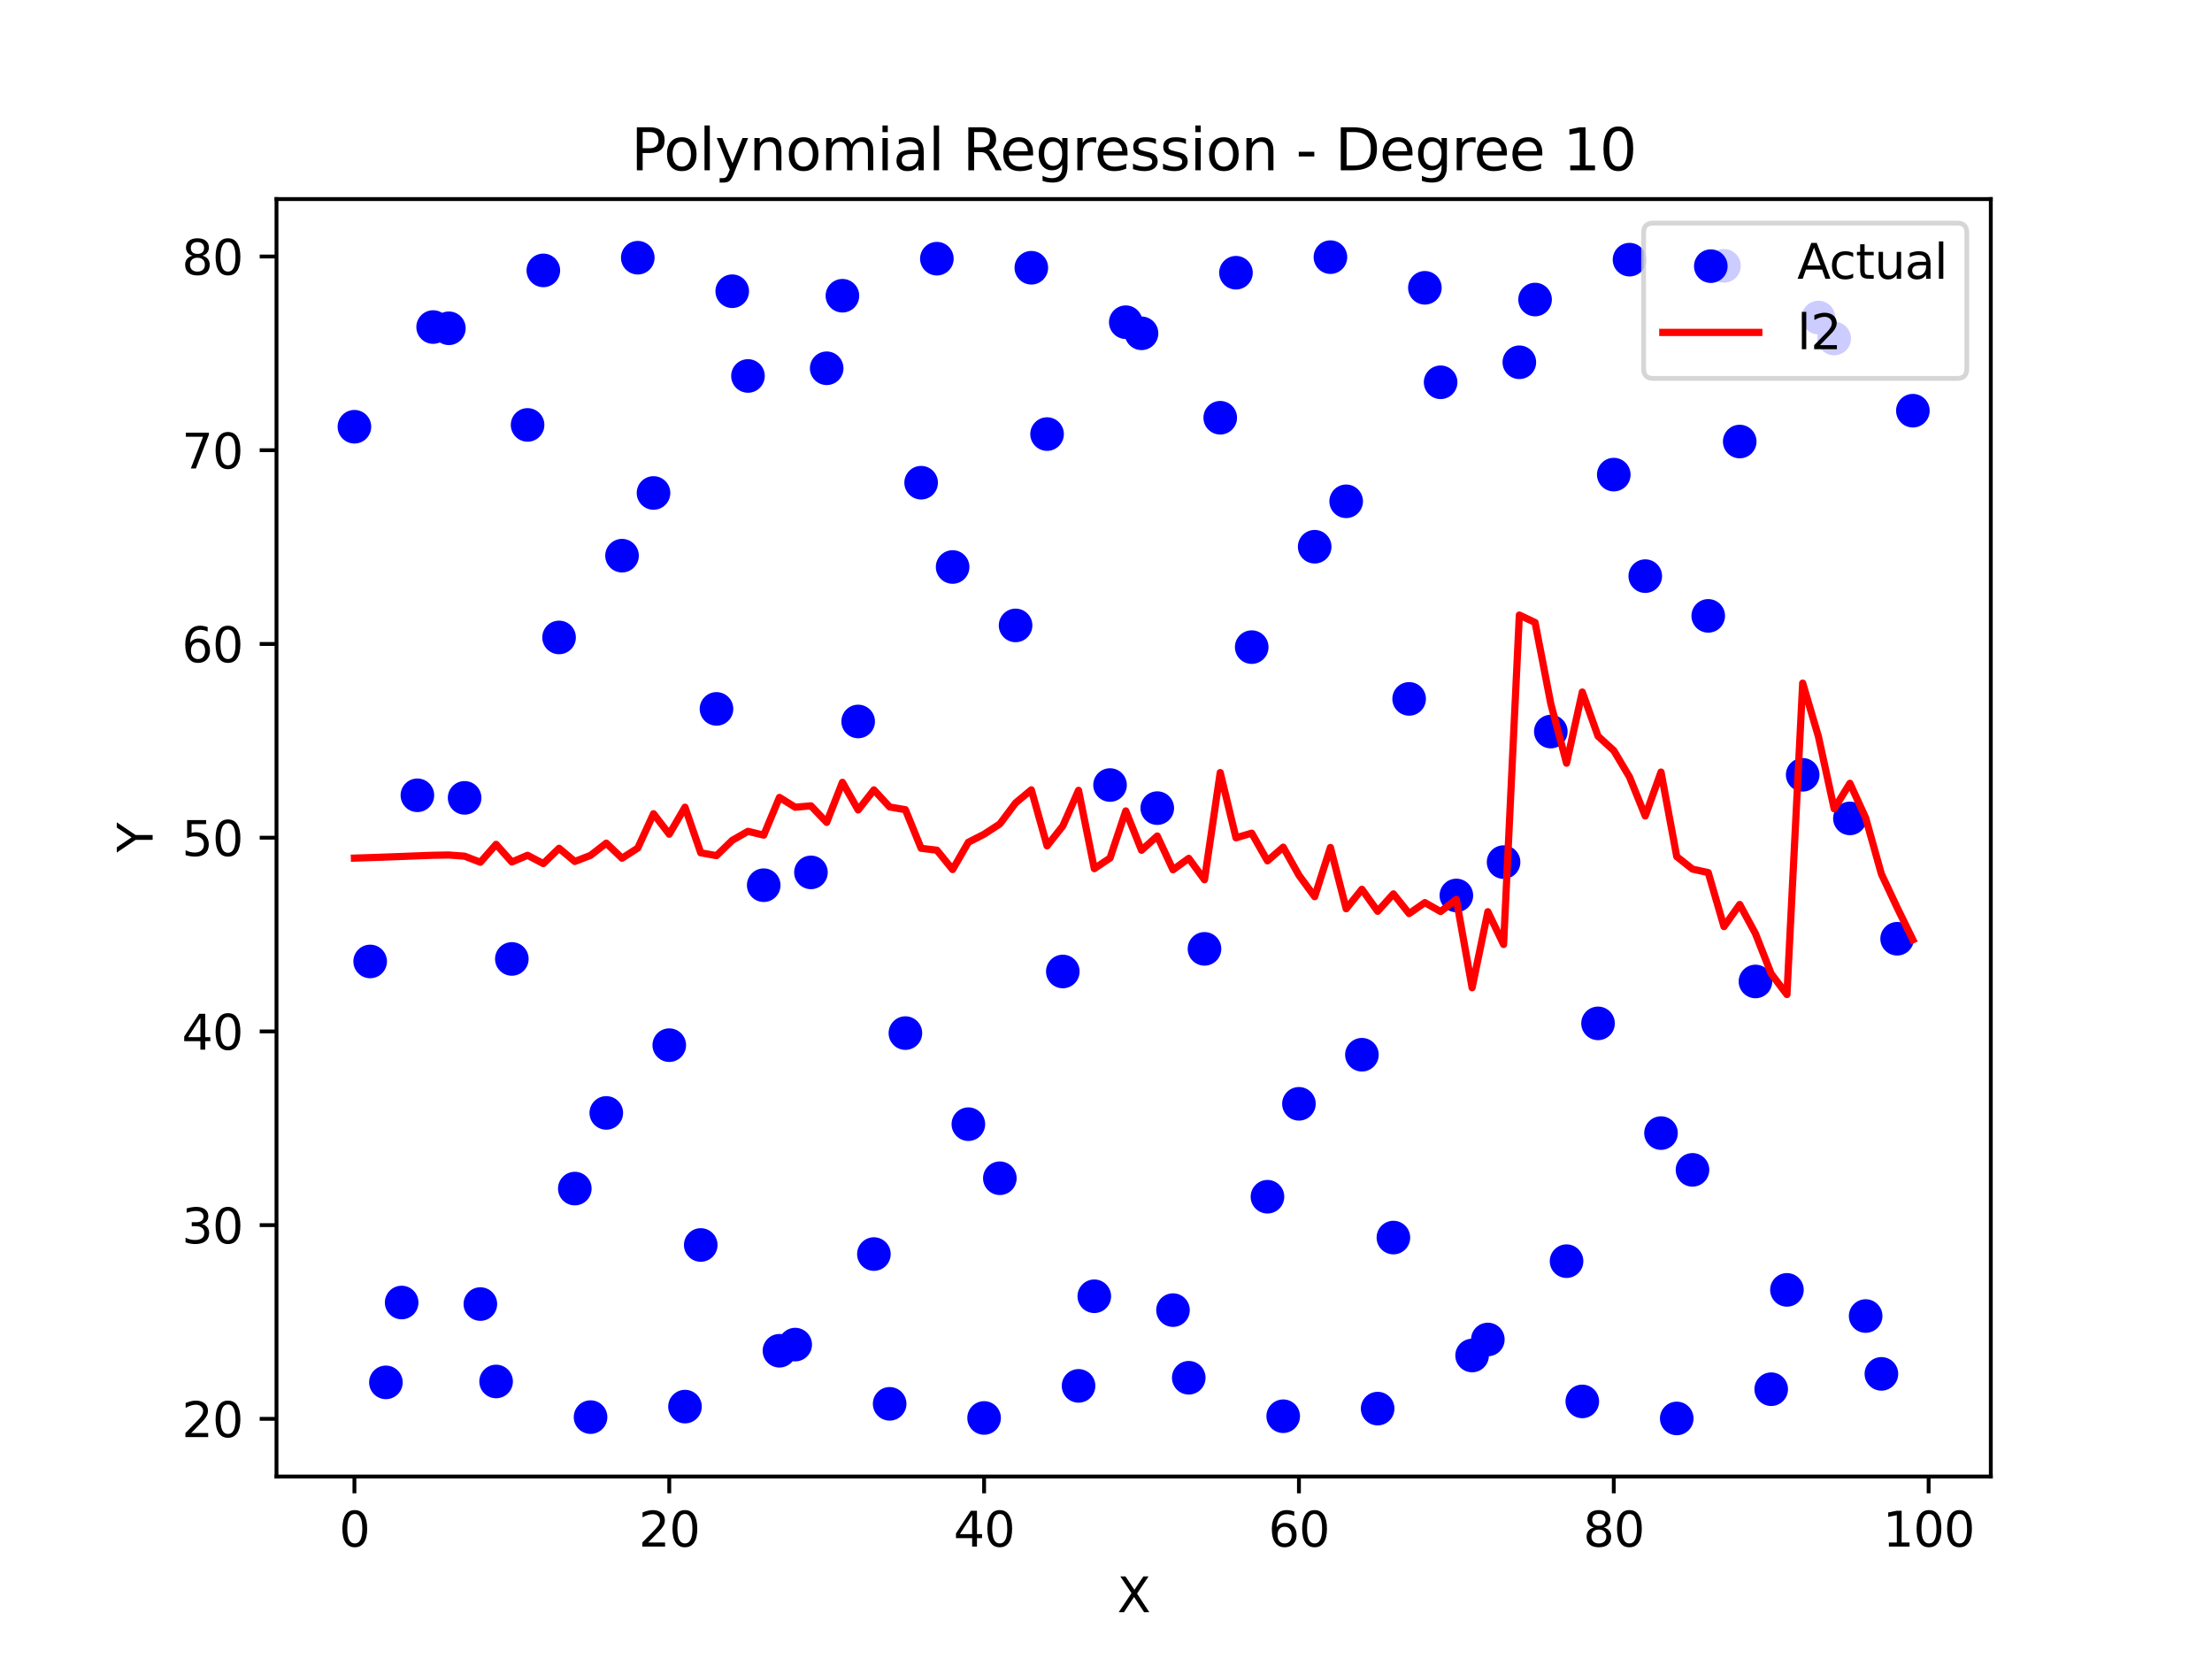 <?xml version="1.0" encoding="utf-8" standalone="no"?>
<!DOCTYPE svg PUBLIC "-//W3C//DTD SVG 1.1//EN"
  "http://www.w3.org/Graphics/SVG/1.1/DTD/svg11.dtd">
<svg xmlns:xlink="http://www.w3.org/1999/xlink" width="460.8pt" height="345.6pt" viewBox="0 0 460.8 345.6" xmlns="http://www.w3.org/2000/svg" version="1.1">
 <defs>
  <style type="text/css">*{stroke-linejoin: round; stroke-linecap: butt}</style>
 </defs>
 <g id="figure_1">
  <g id="patch_1">
   <path d="M 0 345.6 
L 460.8 345.6 
L 460.8 0 
L 0 0 
z
" style="fill: #ffffff"/>
  </g>
  <g id="axes_1">
   <g id="patch_2">
    <path d="M 57.6 307.584 
L 414.72 307.584 
L 414.72 41.472 
L 57.6 41.472 
z
" style="fill: #ffffff"/>
   </g>
   <g id="PathCollection_1">
    <defs>
     <path id="m6630c10054" d="M 0 3 
C 0.796 3 1.559 2.684 2.121 2.121 
C 2.684 1.559 3 0.796 3 0 
C 3 -0.796 2.684 -1.559 2.121 -2.121 
C 1.559 -2.684 0.796 -3 0 -3 
C -0.796 -3 -1.559 -2.684 -2.121 -2.121 
C -2.684 -1.559 -3 -0.796 -3 0 
C -3 0.796 -2.684 1.559 -2.121 2.121 
C -1.559 2.684 -0.796 3 0 3 
z
" style="stroke: #0000ff"/>
    </defs>
    <g clip-path="url(#pa561bbe839)">
     <use xlink:href="#m6630c10054" x="73.833" y="88.897" style="fill: #0000ff; stroke: #0000ff"/>
     <use xlink:href="#m6630c10054" x="77.112" y="200.288" style="fill: #0000ff; stroke: #0000ff"/>
     <use xlink:href="#m6630c10054" x="80.391" y="287.974" style="fill: #0000ff; stroke: #0000ff"/>
     <use xlink:href="#m6630c10054" x="83.671" y="271.338" style="fill: #0000ff; stroke: #0000ff"/>
     <use xlink:href="#m6630c10054" x="86.95" y="165.674" style="fill: #0000ff; stroke: #0000ff"/>
     <use xlink:href="#m6630c10054" x="90.229" y="68.13" style="fill: #0000ff; stroke: #0000ff"/>
     <use xlink:href="#m6630c10054" x="93.509" y="68.387" style="fill: #0000ff; stroke: #0000ff"/>
     <use xlink:href="#m6630c10054" x="96.788" y="166.209" style="fill: #0000ff; stroke: #0000ff"/>
     <use xlink:href="#m6630c10054" x="100.067" y="271.659" style="fill: #0000ff; stroke: #0000ff"/>
     <use xlink:href="#m6630c10054" x="103.347" y="287.786" style="fill: #0000ff; stroke: #0000ff"/>
     <use xlink:href="#m6630c10054" x="106.626" y="199.764" style="fill: #0000ff; stroke: #0000ff"/>
     <use xlink:href="#m6630c10054" x="109.905" y="88.519" style="fill: #0000ff; stroke: #0000ff"/>
     <use xlink:href="#m6630c10054" x="113.185" y="56.33" style="fill: #0000ff; stroke: #0000ff"/>
     <use xlink:href="#m6630c10054" x="116.464" y="132.79" style="fill: #0000ff; stroke: #0000ff"/>
     <use xlink:href="#m6630c10054" x="119.743" y="247.604" style="fill: #0000ff; stroke: #0000ff"/>
     <use xlink:href="#m6630c10054" x="123.023" y="295.211" style="fill: #0000ff; stroke: #0000ff"/>
     <use xlink:href="#m6630c10054" x="126.302" y="231.842" style="fill: #0000ff; stroke: #0000ff"/>
     <use xlink:href="#m6630c10054" x="129.581" y="115.758" style="fill: #0000ff; stroke: #0000ff"/>
     <use xlink:href="#m6630c10054" x="132.861" y="53.686" style="fill: #0000ff; stroke: #0000ff"/>
     <use xlink:href="#m6630c10054" x="136.14" y="102.695" style="fill: #0000ff; stroke: #0000ff"/>
     <use xlink:href="#m6630c10054" x="139.42" y="217.726" style="fill: #0000ff; stroke: #0000ff"/>
     <use xlink:href="#m6630c10054" x="142.699" y="293.02" style="fill: #0000ff; stroke: #0000ff"/>
     <use xlink:href="#m6630c10054" x="145.978" y="259.352" style="fill: #0000ff; stroke: #0000ff"/>
     <use xlink:href="#m6630c10054" x="149.258" y="147.677" style="fill: #0000ff; stroke: #0000ff"/>
     <use xlink:href="#m6630c10054" x="152.537" y="60.668" style="fill: #0000ff; stroke: #0000ff"/>
     <use xlink:href="#m6630c10054" x="155.816" y="78.32" style="fill: #0000ff; stroke: #0000ff"/>
     <use xlink:href="#m6630c10054" x="159.096" y="184.405" style="fill: #0000ff; stroke: #0000ff"/>
     <use xlink:href="#m6630c10054" x="162.375" y="281.388" style="fill: #0000ff; stroke: #0000ff"/>
     <use xlink:href="#m6630c10054" x="165.654" y="280.104" style="fill: #0000ff; stroke: #0000ff"/>
     <use xlink:href="#m6630c10054" x="168.934" y="181.733" style="fill: #0000ff; stroke: #0000ff"/>
     <use xlink:href="#m6630c10054" x="172.213" y="76.717" style="fill: #0000ff; stroke: #0000ff"/>
     <use xlink:href="#m6630c10054" x="175.492" y="61.607" style="fill: #0000ff; stroke: #0000ff"/>
     <use xlink:href="#m6630c10054" x="178.772" y="150.296" style="fill: #0000ff; stroke: #0000ff"/>
     <use xlink:href="#m6630c10054" x="182.051" y="261.243" style="fill: #0000ff; stroke: #0000ff"/>
     <use xlink:href="#m6630c10054" x="185.33" y="292.444" style="fill: #0000ff; stroke: #0000ff"/>
     <use xlink:href="#m6630c10054" x="188.61" y="215.213" style="fill: #0000ff; stroke: #0000ff"/>
     <use xlink:href="#m6630c10054" x="191.889" y="100.556" style="fill: #0000ff; stroke: #0000ff"/>
     <use xlink:href="#m6630c10054" x="195.168" y="53.888" style="fill: #0000ff; stroke: #0000ff"/>
     <use xlink:href="#m6630c10054" x="198.448" y="118.115" style="fill: #0000ff; stroke: #0000ff"/>
     <use xlink:href="#m6630c10054" x="201.727" y="234.187" style="fill: #0000ff; stroke: #0000ff"/>
     <use xlink:href="#m6630c10054" x="205.006" y="295.388" style="fill: #0000ff; stroke: #0000ff"/>
     <use xlink:href="#m6630c10054" x="208.286" y="245.45" style="fill: #0000ff; stroke: #0000ff"/>
     <use xlink:href="#m6630c10054" x="211.565" y="130.286" style="fill: #0000ff; stroke: #0000ff"/>
     <use xlink:href="#m6630c10054" x="214.844" y="55.777" style="fill: #0000ff; stroke: #0000ff"/>
     <use xlink:href="#m6630c10054" x="218.124" y="90.426" style="fill: #0000ff; stroke: #0000ff"/>
     <use xlink:href="#m6630c10054" x="221.403" y="202.378" style="fill: #0000ff; stroke: #0000ff"/>
     <use xlink:href="#m6630c10054" x="224.682" y="288.704" style="fill: #0000ff; stroke: #0000ff"/>
     <use xlink:href="#m6630c10054" x="227.962" y="270.036" style="fill: #0000ff; stroke: #0000ff"/>
     <use xlink:href="#m6630c10054" x="231.241" y="163.538" style="fill: #0000ff; stroke: #0000ff"/>
     <use xlink:href="#m6630c10054" x="234.52" y="67.123" style="fill: #0000ff; stroke: #0000ff"/>
     <use xlink:href="#m6630c10054" x="237.8" y="69.435" style="fill: #0000ff; stroke: #0000ff"/>
     <use xlink:href="#m6630c10054" x="241.079" y="168.348" style="fill: #0000ff; stroke: #0000ff"/>
     <use xlink:href="#m6630c10054" x="244.358" y="272.922" style="fill: #0000ff; stroke: #0000ff"/>
     <use xlink:href="#m6630c10054" x="247.638" y="287.012" style="fill: #0000ff; stroke: #0000ff"/>
     <use xlink:href="#m6630c10054" x="250.917" y="197.664" style="fill: #0000ff; stroke: #0000ff"/>
     <use xlink:href="#m6630c10054" x="254.196" y="87.024" style="fill: #0000ff; stroke: #0000ff"/>
     <use xlink:href="#m6630c10054" x="257.476" y="56.814" style="fill: #0000ff; stroke: #0000ff"/>
     <use xlink:href="#m6630c10054" x="260.755" y="134.809" style="fill: #0000ff; stroke: #0000ff"/>
     <use xlink:href="#m6630c10054" x="264.034" y="249.301" style="fill: #0000ff; stroke: #0000ff"/>
     <use xlink:href="#m6630c10054" x="267.314" y="295.026" style="fill: #0000ff; stroke: #0000ff"/>
     <use xlink:href="#m6630c10054" x="270.593" y="229.945" style="fill: #0000ff; stroke: #0000ff"/>
     <use xlink:href="#m6630c10054" x="273.872" y="113.894" style="fill: #0000ff; stroke: #0000ff"/>
     <use xlink:href="#m6630c10054" x="277.152" y="53.568" style="fill: #0000ff; stroke: #0000ff"/>
     <use xlink:href="#m6630c10054" x="280.431" y="104.432" style="fill: #0000ff; stroke: #0000ff"/>
     <use xlink:href="#m6630c10054" x="283.71" y="219.721" style="fill: #0000ff; stroke: #0000ff"/>
     <use xlink:href="#m6630c10054" x="286.99" y="293.439" style="fill: #0000ff; stroke: #0000ff"/>
     <use xlink:href="#m6630c10054" x="290.269" y="257.81" style="fill: #0000ff; stroke: #0000ff"/>
     <use xlink:href="#m6630c10054" x="293.548" y="145.591" style="fill: #0000ff; stroke: #0000ff"/>
     <use xlink:href="#m6630c10054" x="296.828" y="59.956" style="fill: #0000ff; stroke: #0000ff"/>
     <use xlink:href="#m6630c10054" x="300.107" y="79.637" style="fill: #0000ff; stroke: #0000ff"/>
     <use xlink:href="#m6630c10054" x="303.386" y="186.54" style="fill: #0000ff; stroke: #0000ff"/>
     <use xlink:href="#m6630c10054" x="306.666" y="282.378" style="fill: #0000ff; stroke: #0000ff"/>
     <use xlink:href="#m6630c10054" x="309.945" y="279.039" style="fill: #0000ff; stroke: #0000ff"/>
     <use xlink:href="#m6630c10054" x="313.224" y="179.592" style="fill: #0000ff; stroke: #0000ff"/>
     <use xlink:href="#m6630c10054" x="316.504" y="75.469" style="fill: #0000ff; stroke: #0000ff"/>
     <use xlink:href="#m6630c10054" x="319.783" y="62.399" style="fill: #0000ff; stroke: #0000ff"/>
     <use xlink:href="#m6630c10054" x="323.062" y="152.399" style="fill: #0000ff; stroke: #0000ff"/>
     <use xlink:href="#m6630c10054" x="326.342" y="262.724" style="fill: #0000ff; stroke: #0000ff"/>
     <use xlink:href="#m6630c10054" x="329.621" y="291.941" style="fill: #0000ff; stroke: #0000ff"/>
     <use xlink:href="#m6630c10054" x="332.9" y="213.188" style="fill: #0000ff; stroke: #0000ff"/>
     <use xlink:href="#m6630c10054" x="336.18" y="98.871" style="fill: #0000ff; stroke: #0000ff"/>
     <use xlink:href="#m6630c10054" x="339.459" y="54.091" style="fill: #0000ff; stroke: #0000ff"/>
     <use xlink:href="#m6630c10054" x="342.739" y="120.02" style="fill: #0000ff; stroke: #0000ff"/>
     <use xlink:href="#m6630c10054" x="346.018" y="236.043" style="fill: #0000ff; stroke: #0000ff"/>
     <use xlink:href="#m6630c10054" x="349.297" y="295.488" style="fill: #0000ff; stroke: #0000ff"/>
     <use xlink:href="#m6630c10054" x="352.577" y="243.703" style="fill: #0000ff; stroke: #0000ff"/>
     <use xlink:href="#m6630c10054" x="355.856" y="128.298" style="fill: #0000ff; stroke: #0000ff"/>
     <use xlink:href="#m6630c10054" x="359.135" y="55.376" style="fill: #0000ff; stroke: #0000ff"/>
     <use xlink:href="#m6630c10054" x="362.415" y="91.981" style="fill: #0000ff; stroke: #0000ff"/>
     <use xlink:href="#m6630c10054" x="365.694" y="204.459" style="fill: #0000ff; stroke: #0000ff"/>
     <use xlink:href="#m6630c10054" x="368.973" y="289.398" style="fill: #0000ff; stroke: #0000ff"/>
     <use xlink:href="#m6630c10054" x="372.253" y="268.705" style="fill: #0000ff; stroke: #0000ff"/>
     <use xlink:href="#m6630c10054" x="375.532" y="161.406" style="fill: #0000ff; stroke: #0000ff"/>
     <use xlink:href="#m6630c10054" x="378.811" y="66.15" style="fill: #0000ff; stroke: #0000ff"/>
     <use xlink:href="#m6630c10054" x="382.091" y="70.516" style="fill: #0000ff; stroke: #0000ff"/>
     <use xlink:href="#m6630c10054" x="385.37" y="170.489" style="fill: #0000ff; stroke: #0000ff"/>
     <use xlink:href="#m6630c10054" x="388.649" y="274.155" style="fill: #0000ff; stroke: #0000ff"/>
     <use xlink:href="#m6630c10054" x="391.929" y="286.203" style="fill: #0000ff; stroke: #0000ff"/>
     <use xlink:href="#m6630c10054" x="395.208" y="195.557" style="fill: #0000ff; stroke: #0000ff"/>
     <use xlink:href="#m6630c10054" x="398.487" y="85.556" style="fill: #0000ff; stroke: #0000ff"/>
    </g>
   </g>
   <g id="matplotlib.axis_1">
    <g id="xtick_1">
     <g id="line2d_1">
      <defs>
       <path id="m6a0339ea42" d="M 0 0 
L 0 3.5 
" style="stroke: #000000; stroke-width: 0.8"/>
      </defs>
      <g>
       <use xlink:href="#m6a0339ea42" x="73.833" y="307.584" style="stroke: #000000; stroke-width: 0.8"/>
      </g>
     </g>
     <g id="text_1">
      <!-- 0 -->
      <g transform="translate(70.651 322.182) scale(0.1 -0.1)">
       <defs>
        <path id="DejaVuSans-30" d="M 2034 4250 
Q 1547 4250 1301 3770 
Q 1056 3291 1056 2328 
Q 1056 1369 1301 889 
Q 1547 409 2034 409 
Q 2525 409 2770 889 
Q 3016 1369 3016 2328 
Q 3016 3291 2770 3770 
Q 2525 4250 2034 4250 
z
M 2034 4750 
Q 2819 4750 3233 4129 
Q 3647 3509 3647 2328 
Q 3647 1150 3233 529 
Q 2819 -91 2034 -91 
Q 1250 -91 836 529 
Q 422 1150 422 2328 
Q 422 3509 836 4129 
Q 1250 4750 2034 4750 
z
" transform="scale(0.016)"/>
       </defs>
       <use xlink:href="#DejaVuSans-30"/>
      </g>
     </g>
    </g>
    <g id="xtick_2">
     <g id="line2d_2">
      <g>
       <use xlink:href="#m6a0339ea42" x="139.42" y="307.584" style="stroke: #000000; stroke-width: 0.8"/>
      </g>
     </g>
     <g id="text_2">
      <!-- 20 -->
      <g transform="translate(133.057 322.182) scale(0.1 -0.1)">
       <defs>
        <path id="DejaVuSans-32" d="M 1228 531 
L 3431 531 
L 3431 0 
L 469 0 
L 469 531 
Q 828 903 1448 1529 
Q 2069 2156 2228 2338 
Q 2531 2678 2651 2914 
Q 2772 3150 2772 3378 
Q 2772 3750 2511 3984 
Q 2250 4219 1831 4219 
Q 1534 4219 1204 4116 
Q 875 4013 500 3803 
L 500 4441 
Q 881 4594 1212 4672 
Q 1544 4750 1819 4750 
Q 2544 4750 2975 4387 
Q 3406 4025 3406 3419 
Q 3406 3131 3298 2873 
Q 3191 2616 2906 2266 
Q 2828 2175 2409 1742 
Q 1991 1309 1228 531 
z
" transform="scale(0.016)"/>
       </defs>
       <use xlink:href="#DejaVuSans-32"/>
       <use xlink:href="#DejaVuSans-30" x="63.623"/>
      </g>
     </g>
    </g>
    <g id="xtick_3">
     <g id="line2d_3">
      <g>
       <use xlink:href="#m6a0339ea42" x="205.006" y="307.584" style="stroke: #000000; stroke-width: 0.8"/>
      </g>
     </g>
     <g id="text_3">
      <!-- 40 -->
      <g transform="translate(198.644 322.182) scale(0.1 -0.1)">
       <defs>
        <path id="DejaVuSans-34" d="M 2419 4116 
L 825 1625 
L 2419 1625 
L 2419 4116 
z
M 2253 4666 
L 3047 4666 
L 3047 1625 
L 3713 1625 
L 3713 1100 
L 3047 1100 
L 3047 0 
L 2419 0 
L 2419 1100 
L 313 1100 
L 313 1709 
L 2253 4666 
z
" transform="scale(0.016)"/>
       </defs>
       <use xlink:href="#DejaVuSans-34"/>
       <use xlink:href="#DejaVuSans-30" x="63.623"/>
      </g>
     </g>
    </g>
    <g id="xtick_4">
     <g id="line2d_4">
      <g>
       <use xlink:href="#m6a0339ea42" x="270.593" y="307.584" style="stroke: #000000; stroke-width: 0.8"/>
      </g>
     </g>
     <g id="text_4">
      <!-- 60 -->
      <g transform="translate(264.231 322.182) scale(0.1 -0.1)">
       <defs>
        <path id="DejaVuSans-36" d="M 2113 2584 
Q 1688 2584 1439 2293 
Q 1191 2003 1191 1497 
Q 1191 994 1439 701 
Q 1688 409 2113 409 
Q 2538 409 2786 701 
Q 3034 994 3034 1497 
Q 3034 2003 2786 2293 
Q 2538 2584 2113 2584 
z
M 3366 4563 
L 3366 3988 
Q 3128 4100 2886 4159 
Q 2644 4219 2406 4219 
Q 1781 4219 1451 3797 
Q 1122 3375 1075 2522 
Q 1259 2794 1537 2939 
Q 1816 3084 2150 3084 
Q 2853 3084 3261 2657 
Q 3669 2231 3669 1497 
Q 3669 778 3244 343 
Q 2819 -91 2113 -91 
Q 1303 -91 875 529 
Q 447 1150 447 2328 
Q 447 3434 972 4092 
Q 1497 4750 2381 4750 
Q 2619 4750 2861 4703 
Q 3103 4656 3366 4563 
z
" transform="scale(0.016)"/>
       </defs>
       <use xlink:href="#DejaVuSans-36"/>
       <use xlink:href="#DejaVuSans-30" x="63.623"/>
      </g>
     </g>
    </g>
    <g id="xtick_5">
     <g id="line2d_5">
      <g>
       <use xlink:href="#m6a0339ea42" x="336.18" y="307.584" style="stroke: #000000; stroke-width: 0.8"/>
      </g>
     </g>
     <g id="text_5">
      <!-- 80 -->
      <g transform="translate(329.817 322.182) scale(0.1 -0.1)">
       <defs>
        <path id="DejaVuSans-38" d="M 2034 2216 
Q 1584 2216 1326 1975 
Q 1069 1734 1069 1313 
Q 1069 891 1326 650 
Q 1584 409 2034 409 
Q 2484 409 2743 651 
Q 3003 894 3003 1313 
Q 3003 1734 2745 1975 
Q 2488 2216 2034 2216 
z
M 1403 2484 
Q 997 2584 770 2862 
Q 544 3141 544 3541 
Q 544 4100 942 4425 
Q 1341 4750 2034 4750 
Q 2731 4750 3128 4425 
Q 3525 4100 3525 3541 
Q 3525 3141 3298 2862 
Q 3072 2584 2669 2484 
Q 3125 2378 3379 2068 
Q 3634 1759 3634 1313 
Q 3634 634 3220 271 
Q 2806 -91 2034 -91 
Q 1263 -91 848 271 
Q 434 634 434 1313 
Q 434 1759 690 2068 
Q 947 2378 1403 2484 
z
M 1172 3481 
Q 1172 3119 1398 2916 
Q 1625 2713 2034 2713 
Q 2441 2713 2670 2916 
Q 2900 3119 2900 3481 
Q 2900 3844 2670 4047 
Q 2441 4250 2034 4250 
Q 1625 4250 1398 4047 
Q 1172 3844 1172 3481 
z
" transform="scale(0.016)"/>
       </defs>
       <use xlink:href="#DejaVuSans-38"/>
       <use xlink:href="#DejaVuSans-30" x="63.623"/>
      </g>
     </g>
    </g>
    <g id="xtick_6">
     <g id="line2d_6">
      <g>
       <use xlink:href="#m6a0339ea42" x="401.767" y="307.584" style="stroke: #000000; stroke-width: 0.8"/>
      </g>
     </g>
     <g id="text_6">
      <!-- 100 -->
      <g transform="translate(392.223 322.182) scale(0.1 -0.1)">
       <defs>
        <path id="DejaVuSans-31" d="M 794 531 
L 1825 531 
L 1825 4091 
L 703 3866 
L 703 4441 
L 1819 4666 
L 2450 4666 
L 2450 531 
L 3481 531 
L 3481 0 
L 794 0 
L 794 531 
z
" transform="scale(0.016)"/>
       </defs>
       <use xlink:href="#DejaVuSans-31"/>
       <use xlink:href="#DejaVuSans-30" x="63.623"/>
       <use xlink:href="#DejaVuSans-30" x="127.246"/>
      </g>
     </g>
    </g>
    <g id="text_7">
     <!-- X -->
     <g transform="translate(232.735 335.861) scale(0.1 -0.1)">
      <defs>
       <path id="DejaVuSans-58" d="M 403 4666 
L 1081 4666 
L 2241 2931 
L 3406 4666 
L 4084 4666 
L 2584 2425 
L 4184 0 
L 3506 0 
L 2194 1984 
L 872 0 
L 191 0 
L 1856 2491 
L 403 4666 
z
" transform="scale(0.016)"/>
      </defs>
      <use xlink:href="#DejaVuSans-58"/>
     </g>
    </g>
   </g>
   <g id="matplotlib.axis_2">
    <g id="ytick_1">
     <g id="line2d_7">
      <defs>
       <path id="me5b2d4d2a2" d="M 0 0 
L -3.5 0 
" style="stroke: #000000; stroke-width: 0.8"/>
      </defs>
      <g>
       <use xlink:href="#me5b2d4d2a2" x="57.6" y="295.574" style="stroke: #000000; stroke-width: 0.8"/>
      </g>
     </g>
     <g id="text_8">
      <!-- 20 -->
      <g transform="translate(37.875 299.373) scale(0.1 -0.1)">
       <use xlink:href="#DejaVuSans-32"/>
       <use xlink:href="#DejaVuSans-30" x="63.623"/>
      </g>
     </g>
    </g>
    <g id="ytick_2">
     <g id="line2d_8">
      <g>
       <use xlink:href="#me5b2d4d2a2" x="57.6" y="255.218" style="stroke: #000000; stroke-width: 0.8"/>
      </g>
     </g>
     <g id="text_9">
      <!-- 30 -->
      <g transform="translate(37.875 259.017) scale(0.1 -0.1)">
       <defs>
        <path id="DejaVuSans-33" d="M 2597 2516 
Q 3050 2419 3304 2112 
Q 3559 1806 3559 1356 
Q 3559 666 3084 287 
Q 2609 -91 1734 -91 
Q 1441 -91 1130 -33 
Q 819 25 488 141 
L 488 750 
Q 750 597 1062 519 
Q 1375 441 1716 441 
Q 2309 441 2620 675 
Q 2931 909 2931 1356 
Q 2931 1769 2642 2001 
Q 2353 2234 1838 2234 
L 1294 2234 
L 1294 2753 
L 1863 2753 
Q 2328 2753 2575 2939 
Q 2822 3125 2822 3475 
Q 2822 3834 2567 4026 
Q 2313 4219 1838 4219 
Q 1578 4219 1281 4162 
Q 984 4106 628 3988 
L 628 4550 
Q 988 4650 1302 4700 
Q 1616 4750 1894 4750 
Q 2613 4750 3031 4423 
Q 3450 4097 3450 3541 
Q 3450 3153 3228 2886 
Q 3006 2619 2597 2516 
z
" transform="scale(0.016)"/>
       </defs>
       <use xlink:href="#DejaVuSans-33"/>
       <use xlink:href="#DejaVuSans-30" x="63.623"/>
      </g>
     </g>
    </g>
    <g id="ytick_3">
     <g id="line2d_9">
      <g>
       <use xlink:href="#me5b2d4d2a2" x="57.6" y="214.862" style="stroke: #000000; stroke-width: 0.8"/>
      </g>
     </g>
     <g id="text_10">
      <!-- 40 -->
      <g transform="translate(37.875 218.661) scale(0.1 -0.1)">
       <use xlink:href="#DejaVuSans-34"/>
       <use xlink:href="#DejaVuSans-30" x="63.623"/>
      </g>
     </g>
    </g>
    <g id="ytick_4">
     <g id="line2d_10">
      <g>
       <use xlink:href="#me5b2d4d2a2" x="57.6" y="174.505" style="stroke: #000000; stroke-width: 0.8"/>
      </g>
     </g>
     <g id="text_11">
      <!-- 50 -->
      <g transform="translate(37.875 178.305) scale(0.1 -0.1)">
       <defs>
        <path id="DejaVuSans-35" d="M 691 4666 
L 3169 4666 
L 3169 4134 
L 1269 4134 
L 1269 2991 
Q 1406 3038 1543 3061 
Q 1681 3084 1819 3084 
Q 2600 3084 3056 2656 
Q 3513 2228 3513 1497 
Q 3513 744 3044 326 
Q 2575 -91 1722 -91 
Q 1428 -91 1123 -41 
Q 819 9 494 109 
L 494 744 
Q 775 591 1075 516 
Q 1375 441 1709 441 
Q 2250 441 2565 725 
Q 2881 1009 2881 1497 
Q 2881 1984 2565 2268 
Q 2250 2553 1709 2553 
Q 1456 2553 1204 2497 
Q 953 2441 691 2322 
L 691 4666 
z
" transform="scale(0.016)"/>
       </defs>
       <use xlink:href="#DejaVuSans-35"/>
       <use xlink:href="#DejaVuSans-30" x="63.623"/>
      </g>
     </g>
    </g>
    <g id="ytick_5">
     <g id="line2d_11">
      <g>
       <use xlink:href="#me5b2d4d2a2" x="57.6" y="134.149" style="stroke: #000000; stroke-width: 0.8"/>
      </g>
     </g>
     <g id="text_12">
      <!-- 60 -->
      <g transform="translate(37.875 137.949) scale(0.1 -0.1)">
       <use xlink:href="#DejaVuSans-36"/>
       <use xlink:href="#DejaVuSans-30" x="63.623"/>
      </g>
     </g>
    </g>
    <g id="ytick_6">
     <g id="line2d_12">
      <g>
       <use xlink:href="#me5b2d4d2a2" x="57.6" y="93.793" style="stroke: #000000; stroke-width: 0.8"/>
      </g>
     </g>
     <g id="text_13">
      <!-- 70 -->
      <g transform="translate(37.875 97.593) scale(0.1 -0.1)">
       <defs>
        <path id="DejaVuSans-37" d="M 525 4666 
L 3525 4666 
L 3525 4397 
L 1831 0 
L 1172 0 
L 2766 4134 
L 525 4134 
L 525 4666 
z
" transform="scale(0.016)"/>
       </defs>
       <use xlink:href="#DejaVuSans-37"/>
       <use xlink:href="#DejaVuSans-30" x="63.623"/>
      </g>
     </g>
    </g>
    <g id="ytick_7">
     <g id="line2d_13">
      <g>
       <use xlink:href="#me5b2d4d2a2" x="57.6" y="53.437" style="stroke: #000000; stroke-width: 0.8"/>
      </g>
     </g>
     <g id="text_14">
      <!-- 80 -->
      <g transform="translate(37.875 57.237) scale(0.1 -0.1)">
       <use xlink:href="#DejaVuSans-38"/>
       <use xlink:href="#DejaVuSans-30" x="63.623"/>
      </g>
     </g>
    </g>
    <g id="text_15">
     <!-- Y -->
     <g transform="translate(31.795 177.582) rotate(-90) scale(0.1 -0.1)">
      <defs>
       <path id="DejaVuSans-59" d="M -13 4666 
L 666 4666 
L 1959 2747 
L 3244 4666 
L 3922 4666 
L 2272 2222 
L 2272 0 
L 1638 0 
L 1638 2222 
L -13 4666 
z
" transform="scale(0.016)"/>
      </defs>
      <use xlink:href="#DejaVuSans-59"/>
     </g>
    </g>
   </g>
   <g id="line2d_14">
    <path d="M 73.833 178.759 
L 77.112 178.653 
L 80.391 178.538 
L 83.671 178.416 
L 86.95 178.288 
L 90.229 178.166 
L 93.509 178.112 
L 96.788 178.357 
L 100.067 179.62 
L 103.347 175.889 
L 106.626 179.568 
L 109.905 178.172 
L 113.185 179.903 
L 116.464 176.713 
L 119.743 179.46 
L 123.023 178.189 
L 126.302 175.644 
L 129.581 178.787 
L 132.861 176.669 
L 136.14 169.514 
L 139.42 173.782 
L 142.699 168.158 
L 145.978 177.656 
L 149.258 178.244 
L 152.537 175.061 
L 155.816 173.183 
L 159.096 173.977 
L 162.375 166.115 
L 165.654 168.162 
L 168.934 167.873 
L 172.213 171.314 
L 175.492 162.968 
L 178.772 168.733 
L 182.051 164.547 
L 185.33 168.105 
L 188.61 168.675 
L 191.889 176.716 
L 195.168 177.111 
L 198.448 181.143 
L 201.727 175.453 
L 205.006 173.784 
L 208.286 171.642 
L 211.565 167.266 
L 214.844 164.537 
L 218.124 176.209 
L 221.403 172.064 
L 224.682 164.642 
L 227.962 180.956 
L 231.241 178.751 
L 234.52 168.931 
L 237.8 177.128 
L 241.079 174.156 
L 244.358 181.194 
L 247.638 178.809 
L 250.917 183.267 
L 254.196 160.94 
L 257.476 174.534 
L 260.755 173.561 
L 264.034 179.332 
L 267.314 176.48 
L 270.593 182.326 
L 273.872 186.799 
L 277.152 176.544 
L 280.431 189.311 
L 283.71 185.249 
L 286.99 189.835 
L 290.269 186.212 
L 293.548 190.315 
L 296.828 188.031 
L 300.107 189.895 
L 303.386 187.363 
L 306.666 205.768 
L 309.945 189.924 
L 313.224 196.753 
L 316.504 128.123 
L 319.783 129.675 
L 323.062 146.613 
L 326.342 158.991 
L 329.621 144.164 
L 332.9 153.36 
L 336.18 156.361 
L 339.459 161.864 
L 342.739 169.983 
L 346.018 160.834 
L 349.297 178.446 
L 352.577 181.051 
L 355.856 181.774 
L 359.135 193.026 
L 362.415 188.417 
L 365.694 194.493 
L 368.973 202.855 
L 372.253 207.18 
L 375.532 142.302 
L 378.811 153.439 
L 382.091 168.484 
L 385.37 163.175 
L 388.649 170.374 
L 391.929 182.071 
L 395.208 189.06 
L 398.487 195.78 
" clip-path="url(#pa561bbe839)" style="fill: none; stroke: #ff0000; stroke-width: 1.5; stroke-linecap: square"/>
   </g>
   <g id="patch_3">
    <path d="M 57.6 307.584 
L 57.6 41.472 
" style="fill: none; stroke: #000000; stroke-width: 0.8; stroke-linejoin: miter; stroke-linecap: square"/>
   </g>
   <g id="patch_4">
    <path d="M 414.72 307.584 
L 414.72 41.472 
" style="fill: none; stroke: #000000; stroke-width: 0.8; stroke-linejoin: miter; stroke-linecap: square"/>
   </g>
   <g id="patch_5">
    <path d="M 57.6 307.584 
L 414.72 307.584 
" style="fill: none; stroke: #000000; stroke-width: 0.8; stroke-linejoin: miter; stroke-linecap: square"/>
   </g>
   <g id="patch_6">
    <path d="M 57.6 41.472 
L 414.72 41.472 
" style="fill: none; stroke: #000000; stroke-width: 0.8; stroke-linejoin: miter; stroke-linecap: square"/>
   </g>
   <g id="text_16">
    <!-- Polynomial Regression - Degree 10 -->
    <g transform="translate(131.463 35.472) scale(0.12 -0.12)">
     <defs>
      <path id="DejaVuSans-50" d="M 1259 4147 
L 1259 2394 
L 2053 2394 
Q 2494 2394 2734 2622 
Q 2975 2850 2975 3272 
Q 2975 3691 2734 3919 
Q 2494 4147 2053 4147 
L 1259 4147 
z
M 628 4666 
L 2053 4666 
Q 2838 4666 3239 4311 
Q 3641 3956 3641 3272 
Q 3641 2581 3239 2228 
Q 2838 1875 2053 1875 
L 1259 1875 
L 1259 0 
L 628 0 
L 628 4666 
z
" transform="scale(0.016)"/>
      <path id="DejaVuSans-6f" d="M 1959 3097 
Q 1497 3097 1228 2736 
Q 959 2375 959 1747 
Q 959 1119 1226 758 
Q 1494 397 1959 397 
Q 2419 397 2687 759 
Q 2956 1122 2956 1747 
Q 2956 2369 2687 2733 
Q 2419 3097 1959 3097 
z
M 1959 3584 
Q 2709 3584 3137 3096 
Q 3566 2609 3566 1747 
Q 3566 888 3137 398 
Q 2709 -91 1959 -91 
Q 1206 -91 779 398 
Q 353 888 353 1747 
Q 353 2609 779 3096 
Q 1206 3584 1959 3584 
z
" transform="scale(0.016)"/>
      <path id="DejaVuSans-6c" d="M 603 4863 
L 1178 4863 
L 1178 0 
L 603 0 
L 603 4863 
z
" transform="scale(0.016)"/>
      <path id="DejaVuSans-79" d="M 2059 -325 
Q 1816 -950 1584 -1140 
Q 1353 -1331 966 -1331 
L 506 -1331 
L 506 -850 
L 844 -850 
Q 1081 -850 1212 -737 
Q 1344 -625 1503 -206 
L 1606 56 
L 191 3500 
L 800 3500 
L 1894 763 
L 2988 3500 
L 3597 3500 
L 2059 -325 
z
" transform="scale(0.016)"/>
      <path id="DejaVuSans-6e" d="M 3513 2113 
L 3513 0 
L 2938 0 
L 2938 2094 
Q 2938 2591 2744 2837 
Q 2550 3084 2163 3084 
Q 1697 3084 1428 2787 
Q 1159 2491 1159 1978 
L 1159 0 
L 581 0 
L 581 3500 
L 1159 3500 
L 1159 2956 
Q 1366 3272 1645 3428 
Q 1925 3584 2291 3584 
Q 2894 3584 3203 3211 
Q 3513 2838 3513 2113 
z
" transform="scale(0.016)"/>
      <path id="DejaVuSans-6d" d="M 3328 2828 
Q 3544 3216 3844 3400 
Q 4144 3584 4550 3584 
Q 5097 3584 5394 3201 
Q 5691 2819 5691 2113 
L 5691 0 
L 5113 0 
L 5113 2094 
Q 5113 2597 4934 2840 
Q 4756 3084 4391 3084 
Q 3944 3084 3684 2787 
Q 3425 2491 3425 1978 
L 3425 0 
L 2847 0 
L 2847 2094 
Q 2847 2600 2669 2842 
Q 2491 3084 2119 3084 
Q 1678 3084 1418 2786 
Q 1159 2488 1159 1978 
L 1159 0 
L 581 0 
L 581 3500 
L 1159 3500 
L 1159 2956 
Q 1356 3278 1631 3431 
Q 1906 3584 2284 3584 
Q 2666 3584 2933 3390 
Q 3200 3197 3328 2828 
z
" transform="scale(0.016)"/>
      <path id="DejaVuSans-69" d="M 603 3500 
L 1178 3500 
L 1178 0 
L 603 0 
L 603 3500 
z
M 603 4863 
L 1178 4863 
L 1178 4134 
L 603 4134 
L 603 4863 
z
" transform="scale(0.016)"/>
      <path id="DejaVuSans-61" d="M 2194 1759 
Q 1497 1759 1228 1600 
Q 959 1441 959 1056 
Q 959 750 1161 570 
Q 1363 391 1709 391 
Q 2188 391 2477 730 
Q 2766 1069 2766 1631 
L 2766 1759 
L 2194 1759 
z
M 3341 1997 
L 3341 0 
L 2766 0 
L 2766 531 
Q 2569 213 2275 61 
Q 1981 -91 1556 -91 
Q 1019 -91 701 211 
Q 384 513 384 1019 
Q 384 1609 779 1909 
Q 1175 2209 1959 2209 
L 2766 2209 
L 2766 2266 
Q 2766 2663 2505 2880 
Q 2244 3097 1772 3097 
Q 1472 3097 1187 3025 
Q 903 2953 641 2809 
L 641 3341 
Q 956 3463 1253 3523 
Q 1550 3584 1831 3584 
Q 2591 3584 2966 3190 
Q 3341 2797 3341 1997 
z
" transform="scale(0.016)"/>
      <path id="DejaVuSans-20" transform="scale(0.016)"/>
      <path id="DejaVuSans-52" d="M 2841 2188 
Q 3044 2119 3236 1894 
Q 3428 1669 3622 1275 
L 4263 0 
L 3584 0 
L 2988 1197 
Q 2756 1666 2539 1819 
Q 2322 1972 1947 1972 
L 1259 1972 
L 1259 0 
L 628 0 
L 628 4666 
L 2053 4666 
Q 2853 4666 3247 4331 
Q 3641 3997 3641 3322 
Q 3641 2881 3436 2590 
Q 3231 2300 2841 2188 
z
M 1259 4147 
L 1259 2491 
L 2053 2491 
Q 2509 2491 2742 2702 
Q 2975 2913 2975 3322 
Q 2975 3731 2742 3939 
Q 2509 4147 2053 4147 
L 1259 4147 
z
" transform="scale(0.016)"/>
      <path id="DejaVuSans-65" d="M 3597 1894 
L 3597 1613 
L 953 1613 
Q 991 1019 1311 708 
Q 1631 397 2203 397 
Q 2534 397 2845 478 
Q 3156 559 3463 722 
L 3463 178 
Q 3153 47 2828 -22 
Q 2503 -91 2169 -91 
Q 1331 -91 842 396 
Q 353 884 353 1716 
Q 353 2575 817 3079 
Q 1281 3584 2069 3584 
Q 2775 3584 3186 3129 
Q 3597 2675 3597 1894 
z
M 3022 2063 
Q 3016 2534 2758 2815 
Q 2500 3097 2075 3097 
Q 1594 3097 1305 2825 
Q 1016 2553 972 2059 
L 3022 2063 
z
" transform="scale(0.016)"/>
      <path id="DejaVuSans-67" d="M 2906 1791 
Q 2906 2416 2648 2759 
Q 2391 3103 1925 3103 
Q 1463 3103 1205 2759 
Q 947 2416 947 1791 
Q 947 1169 1205 825 
Q 1463 481 1925 481 
Q 2391 481 2648 825 
Q 2906 1169 2906 1791 
z
M 3481 434 
Q 3481 -459 3084 -895 
Q 2688 -1331 1869 -1331 
Q 1566 -1331 1297 -1286 
Q 1028 -1241 775 -1147 
L 775 -588 
Q 1028 -725 1275 -790 
Q 1522 -856 1778 -856 
Q 2344 -856 2625 -561 
Q 2906 -266 2906 331 
L 2906 616 
Q 2728 306 2450 153 
Q 2172 0 1784 0 
Q 1141 0 747 490 
Q 353 981 353 1791 
Q 353 2603 747 3093 
Q 1141 3584 1784 3584 
Q 2172 3584 2450 3431 
Q 2728 3278 2906 2969 
L 2906 3500 
L 3481 3500 
L 3481 434 
z
" transform="scale(0.016)"/>
      <path id="DejaVuSans-72" d="M 2631 2963 
Q 2534 3019 2420 3045 
Q 2306 3072 2169 3072 
Q 1681 3072 1420 2755 
Q 1159 2438 1159 1844 
L 1159 0 
L 581 0 
L 581 3500 
L 1159 3500 
L 1159 2956 
Q 1341 3275 1631 3429 
Q 1922 3584 2338 3584 
Q 2397 3584 2469 3576 
Q 2541 3569 2628 3553 
L 2631 2963 
z
" transform="scale(0.016)"/>
      <path id="DejaVuSans-73" d="M 2834 3397 
L 2834 2853 
Q 2591 2978 2328 3040 
Q 2066 3103 1784 3103 
Q 1356 3103 1142 2972 
Q 928 2841 928 2578 
Q 928 2378 1081 2264 
Q 1234 2150 1697 2047 
L 1894 2003 
Q 2506 1872 2764 1633 
Q 3022 1394 3022 966 
Q 3022 478 2636 193 
Q 2250 -91 1575 -91 
Q 1294 -91 989 -36 
Q 684 19 347 128 
L 347 722 
Q 666 556 975 473 
Q 1284 391 1588 391 
Q 1994 391 2212 530 
Q 2431 669 2431 922 
Q 2431 1156 2273 1281 
Q 2116 1406 1581 1522 
L 1381 1569 
Q 847 1681 609 1914 
Q 372 2147 372 2553 
Q 372 3047 722 3315 
Q 1072 3584 1716 3584 
Q 2034 3584 2315 3537 
Q 2597 3491 2834 3397 
z
" transform="scale(0.016)"/>
      <path id="DejaVuSans-2d" d="M 313 2009 
L 1997 2009 
L 1997 1497 
L 313 1497 
L 313 2009 
z
" transform="scale(0.016)"/>
      <path id="DejaVuSans-44" d="M 1259 4147 
L 1259 519 
L 2022 519 
Q 2988 519 3436 956 
Q 3884 1394 3884 2338 
Q 3884 3275 3436 3711 
Q 2988 4147 2022 4147 
L 1259 4147 
z
M 628 4666 
L 1925 4666 
Q 3281 4666 3915 4102 
Q 4550 3538 4550 2338 
Q 4550 1131 3912 565 
Q 3275 0 1925 0 
L 628 0 
L 628 4666 
z
" transform="scale(0.016)"/>
     </defs>
     <use xlink:href="#DejaVuSans-50"/>
     <use xlink:href="#DejaVuSans-6f" x="56.678"/>
     <use xlink:href="#DejaVuSans-6c" x="117.859"/>
     <use xlink:href="#DejaVuSans-79" x="145.643"/>
     <use xlink:href="#DejaVuSans-6e" x="204.822"/>
     <use xlink:href="#DejaVuSans-6f" x="268.201"/>
     <use xlink:href="#DejaVuSans-6d" x="329.383"/>
     <use xlink:href="#DejaVuSans-69" x="426.795"/>
     <use xlink:href="#DejaVuSans-61" x="454.578"/>
     <use xlink:href="#DejaVuSans-6c" x="515.857"/>
     <use xlink:href="#DejaVuSans-20" x="543.641"/>
     <use xlink:href="#DejaVuSans-52" x="575.428"/>
     <use xlink:href="#DejaVuSans-65" x="640.41"/>
     <use xlink:href="#DejaVuSans-67" x="701.934"/>
     <use xlink:href="#DejaVuSans-72" x="765.41"/>
     <use xlink:href="#DejaVuSans-65" x="804.273"/>
     <use xlink:href="#DejaVuSans-73" x="865.797"/>
     <use xlink:href="#DejaVuSans-73" x="917.896"/>
     <use xlink:href="#DejaVuSans-69" x="969.996"/>
     <use xlink:href="#DejaVuSans-6f" x="997.779"/>
     <use xlink:href="#DejaVuSans-6e" x="1058.961"/>
     <use xlink:href="#DejaVuSans-20" x="1122.34"/>
     <use xlink:href="#DejaVuSans-2d" x="1154.127"/>
     <use xlink:href="#DejaVuSans-20" x="1190.211"/>
     <use xlink:href="#DejaVuSans-44" x="1221.998"/>
     <use xlink:href="#DejaVuSans-65" x="1299"/>
     <use xlink:href="#DejaVuSans-67" x="1360.523"/>
     <use xlink:href="#DejaVuSans-72" x="1424"/>
     <use xlink:href="#DejaVuSans-65" x="1462.863"/>
     <use xlink:href="#DejaVuSans-65" x="1524.387"/>
     <use xlink:href="#DejaVuSans-20" x="1585.91"/>
     <use xlink:href="#DejaVuSans-31" x="1617.697"/>
     <use xlink:href="#DejaVuSans-30" x="1681.32"/>
    </g>
   </g>
   <g id="legend_1">
    <g id="patch_7">
     <path d="M 344.392 78.828 
L 407.72 78.828 
Q 409.72 78.828 409.72 76.828 
L 409.72 48.472 
Q 409.72 46.472 407.72 46.472 
L 344.392 46.472 
Q 342.392 46.472 342.392 48.472 
L 342.392 76.828 
Q 342.392 78.828 344.392 78.828 
z
" style="fill: #ffffff; opacity: 0.8; stroke: #cccccc; stroke-linejoin: miter"/>
    </g>
    <g id="PathCollection_2">
     <g>
      <use xlink:href="#m6630c10054" x="356.392" y="55.445" style="fill: #0000ff; stroke: #0000ff"/>
     </g>
    </g>
    <g id="text_17">
     <!-- Actual -->
     <g transform="translate(374.392 58.07) scale(0.1 -0.1)">
      <defs>
       <path id="DejaVuSans-41" d="M 2188 4044 
L 1331 1722 
L 3047 1722 
L 2188 4044 
z
M 1831 4666 
L 2547 4666 
L 4325 0 
L 3669 0 
L 3244 1197 
L 1141 1197 
L 716 0 
L 50 0 
L 1831 4666 
z
" transform="scale(0.016)"/>
       <path id="DejaVuSans-63" d="M 3122 3366 
L 3122 2828 
Q 2878 2963 2633 3030 
Q 2388 3097 2138 3097 
Q 1578 3097 1268 2742 
Q 959 2388 959 1747 
Q 959 1106 1268 751 
Q 1578 397 2138 397 
Q 2388 397 2633 464 
Q 2878 531 3122 666 
L 3122 134 
Q 2881 22 2623 -34 
Q 2366 -91 2075 -91 
Q 1284 -91 818 406 
Q 353 903 353 1747 
Q 353 2603 823 3093 
Q 1294 3584 2113 3584 
Q 2378 3584 2631 3529 
Q 2884 3475 3122 3366 
z
" transform="scale(0.016)"/>
       <path id="DejaVuSans-74" d="M 1172 4494 
L 1172 3500 
L 2356 3500 
L 2356 3053 
L 1172 3053 
L 1172 1153 
Q 1172 725 1289 603 
Q 1406 481 1766 481 
L 2356 481 
L 2356 0 
L 1766 0 
Q 1100 0 847 248 
Q 594 497 594 1153 
L 594 3053 
L 172 3053 
L 172 3500 
L 594 3500 
L 594 4494 
L 1172 4494 
z
" transform="scale(0.016)"/>
       <path id="DejaVuSans-75" d="M 544 1381 
L 544 3500 
L 1119 3500 
L 1119 1403 
Q 1119 906 1312 657 
Q 1506 409 1894 409 
Q 2359 409 2629 706 
Q 2900 1003 2900 1516 
L 2900 3500 
L 3475 3500 
L 3475 0 
L 2900 0 
L 2900 538 
Q 2691 219 2414 64 
Q 2138 -91 1772 -91 
Q 1169 -91 856 284 
Q 544 659 544 1381 
z
M 1991 3584 
L 1991 3584 
z
" transform="scale(0.016)"/>
      </defs>
      <use xlink:href="#DejaVuSans-41"/>
      <use xlink:href="#DejaVuSans-63" x="66.658"/>
      <use xlink:href="#DejaVuSans-74" x="121.639"/>
      <use xlink:href="#DejaVuSans-75" x="160.848"/>
      <use xlink:href="#DejaVuSans-61" x="224.227"/>
      <use xlink:href="#DejaVuSans-6c" x="285.506"/>
     </g>
    </g>
    <g id="line2d_15">
     <path d="M 346.392 69.249 
L 356.392 69.249 
L 366.392 69.249 
" style="fill: none; stroke: #ff0000; stroke-width: 1.5; stroke-linecap: square"/>
    </g>
    <g id="text_18">
     <!-- l2 -->
     <g transform="translate(374.392 72.749) scale(0.1 -0.1)">
      <use xlink:href="#DejaVuSans-6c"/>
      <use xlink:href="#DejaVuSans-32" x="27.783"/>
     </g>
    </g>
   </g>
  </g>
 </g>
 <defs>
  <clipPath id="pa561bbe839">
   <rect x="57.6" y="41.472" width="357.12" height="266.112"/>
  </clipPath>
 </defs>
</svg>
